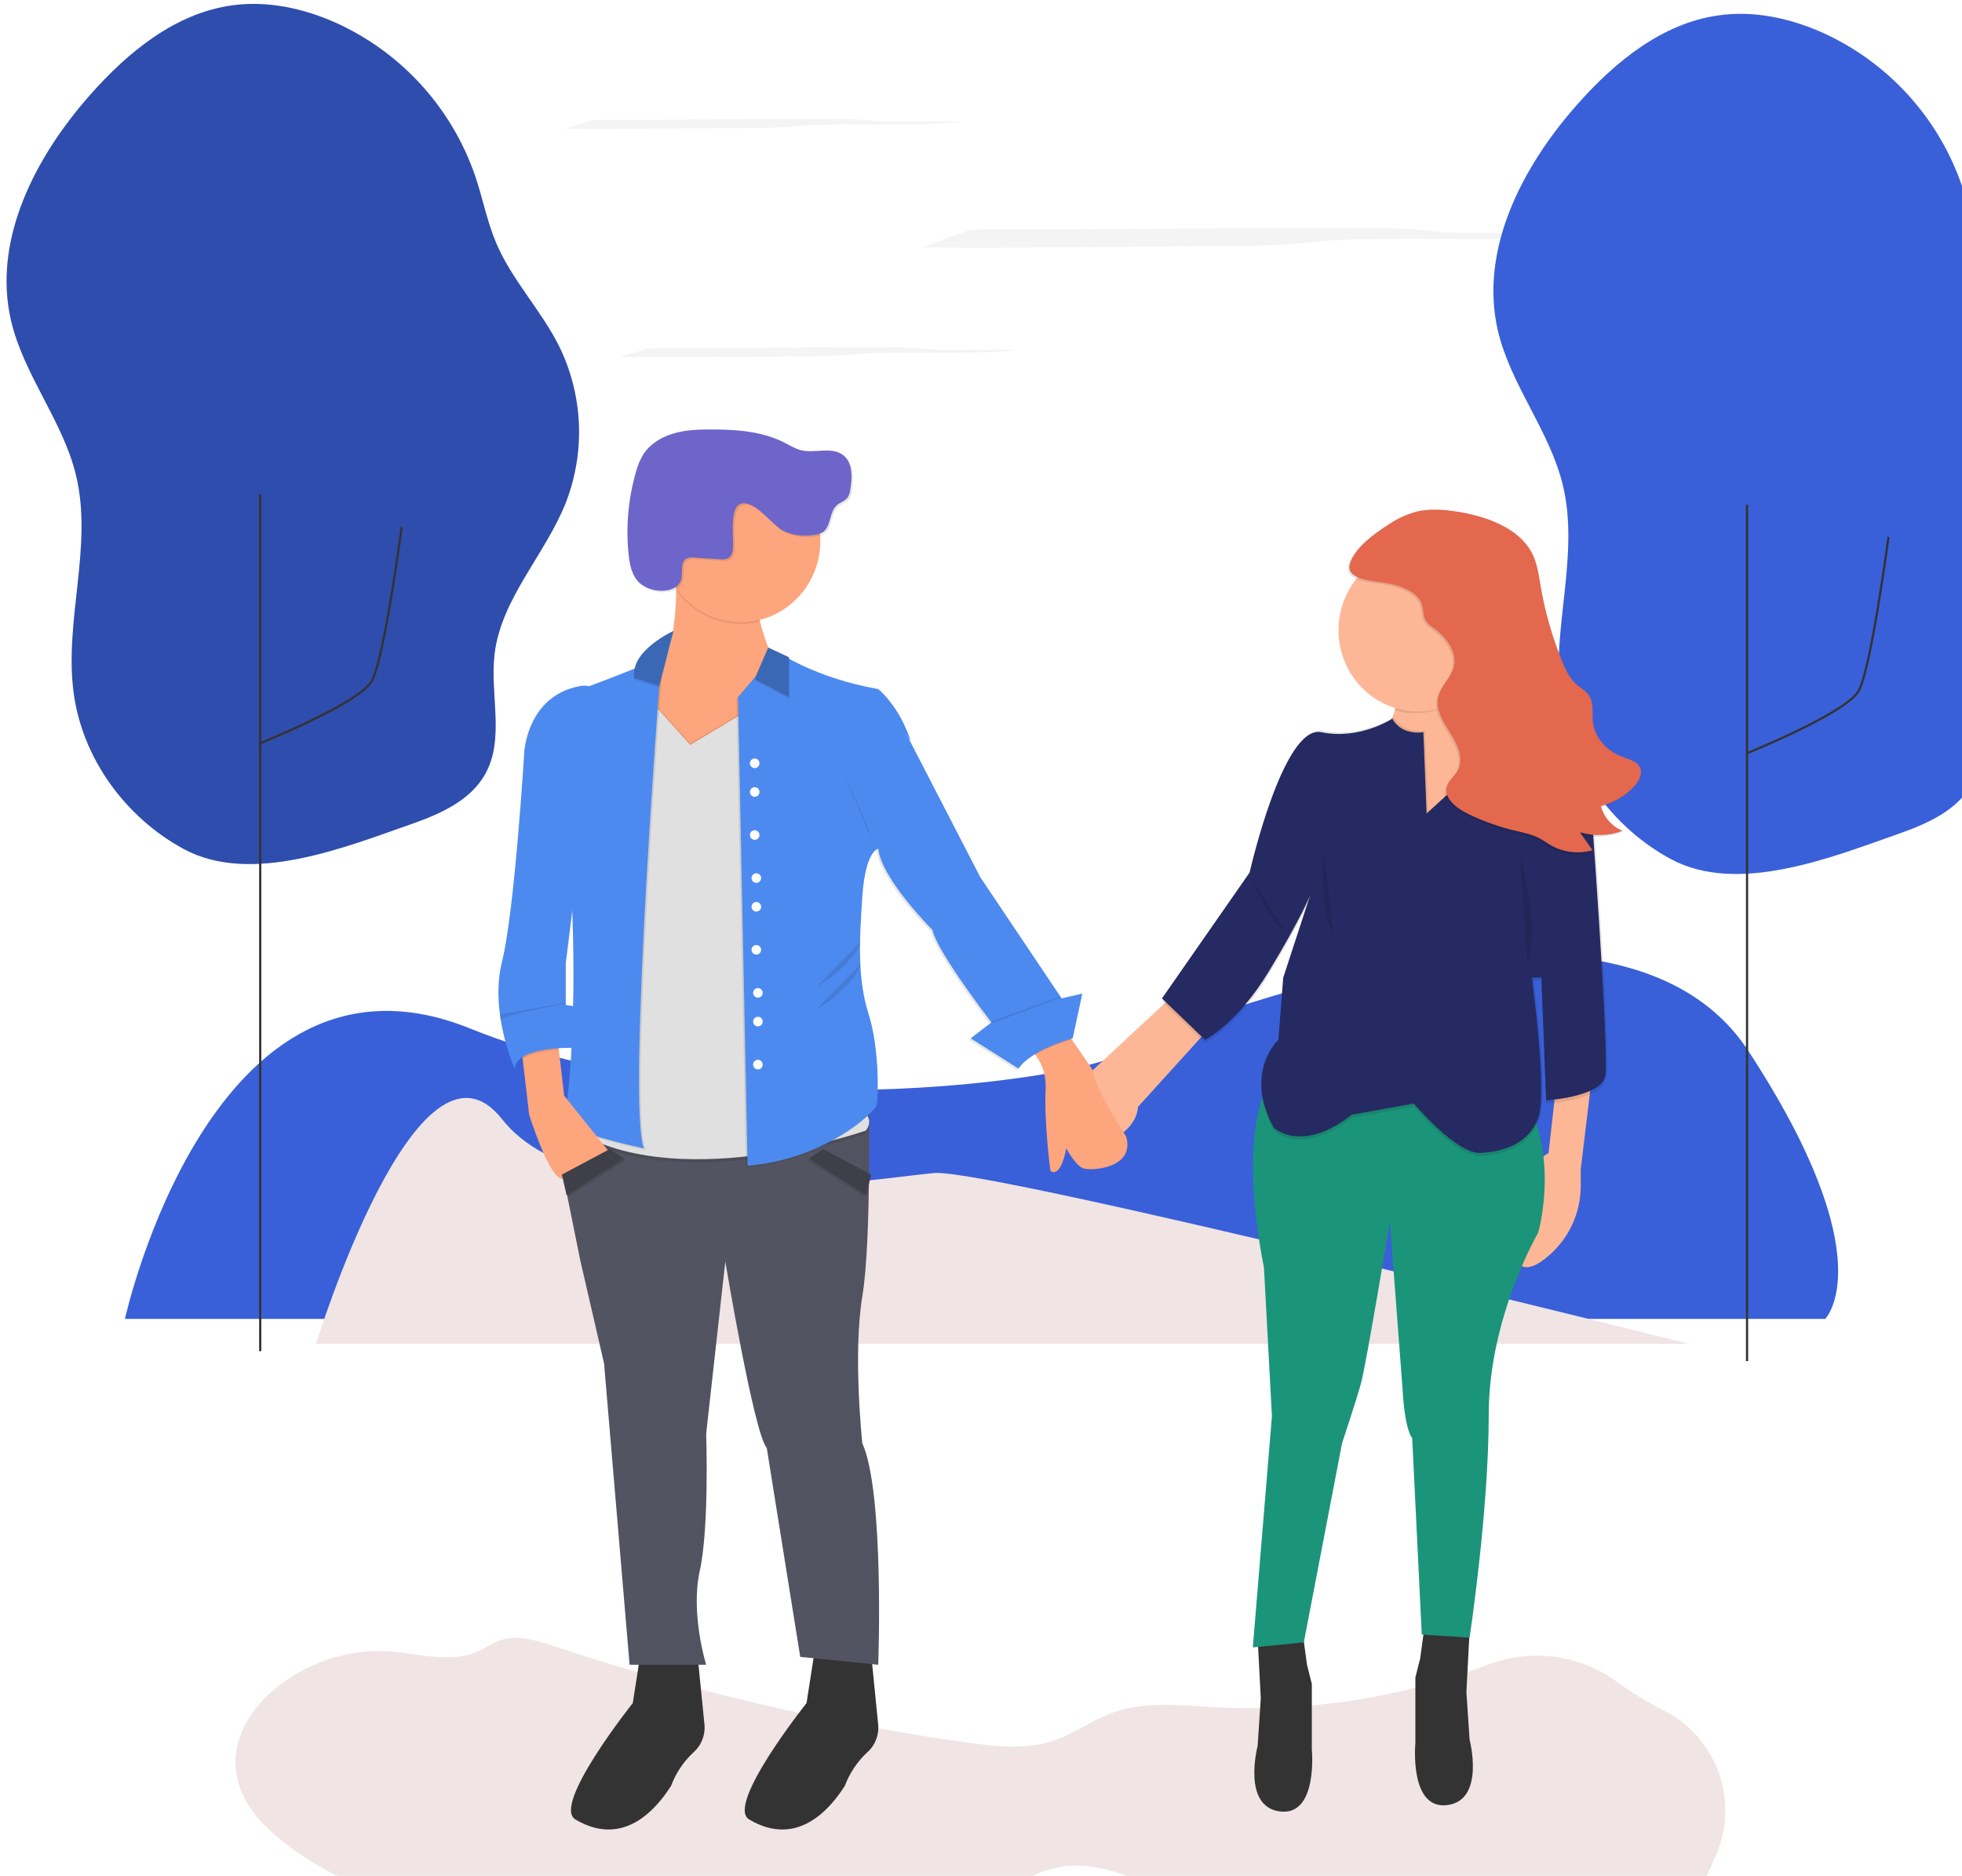 <svg width="68" height="65" viewBox="0 0 68 65" fill="none" xmlns="http://www.w3.org/2000/svg">
<path d="M34.576 7.949C34.285 7.949 33.963 7.949 33.742 7.967C33.643 7.972 33.546 7.992 33.453 8.026L31.959 8.566C33.164 8.596 34.423 8.587 35.658 8.577L42.59 8.524C43.297 8.519 44.039 8.512 44.63 8.47C45.024 8.441 45.318 8.4 45.679 8.367C46.991 8.251 48.904 8.273 50.613 8.281C52.321 8.29 54.384 8.243 54.986 8.072H51.318C50.922 8.072 50.508 8.072 50.158 8.052C49.751 8.029 49.501 7.983 49.142 7.952C48.549 7.901 47.73 7.895 46.969 7.892C42.788 7.873 38.66 7.971 34.576 7.949Z" fill="#F4F4F4"/>
<path d="M4.33 45.703C4.33 45.703 7.341 32.025 16.288 35.638C25.234 39.251 37.364 37.359 38.655 36.585C39.945 35.81 55.86 29.186 60.592 36.413C65.323 43.639 63.259 45.703 63.259 45.703H4.33Z" fill="#3960D8"/>
<path d="M10.954 46.564C10.954 46.564 14.481 35.069 17.406 38.788C20.331 42.507 30.482 40.816 32.375 40.648C34.267 40.479 58.527 46.565 58.527 46.565L10.954 46.564Z" fill="#F0E4E4"/>
<path d="M54.079 24.314C53.76 21.82 54.757 19.252 54.165 16.809C53.709 14.923 52.358 13.348 51.914 11.458C51.262 8.657 52.754 5.78 54.657 3.629C55.967 2.147 57.61 0.801 59.569 0.532C60.778 0.36 62.022 0.626 63.138 1.119C64.274 1.628 65.292 2.366 66.13 3.286C66.968 4.206 67.607 5.289 68.007 6.467C68.265 7.233 68.414 8.034 68.732 8.776C69.278 10.055 70.28 11.088 70.904 12.332C71.32 13.175 71.555 14.096 71.594 15.035C71.632 15.975 71.475 16.912 71.13 17.787C70.408 19.588 68.893 21.095 68.67 23.023C68.507 24.413 69.028 25.934 68.351 27.159C67.84 28.082 66.788 28.549 65.792 28.898C63.474 29.71 60.238 31.017 57.913 29.772C55.883 28.678 54.373 26.617 54.079 24.314Z" fill="#3960D8"/>
<path d="M60.579 26.087C60.579 26.087 63.991 24.711 64.421 23.937C64.851 23.163 65.453 18.603 65.453 18.603" stroke="#333333" stroke-width="0.076" stroke-miterlimit="10"/>
<path d="M60.55 47.166V17.486" stroke="#333333" stroke-width="0.076" stroke-miterlimit="10"/>
<path d="M2.548 23.97C2.23 21.476 3.227 18.908 2.634 16.465C2.178 14.579 0.827 13.004 0.384 11.114C-0.269 8.312 1.223 5.436 3.127 3.285C4.436 1.803 6.079 0.457 8.038 0.188C9.248 0.016 10.491 0.282 11.608 0.775C12.743 1.284 13.762 2.021 14.599 2.942C15.437 3.862 16.076 4.945 16.477 6.123C16.735 6.889 16.884 7.69 17.201 8.432C17.747 9.711 18.75 10.744 19.373 11.988C19.789 12.831 20.024 13.752 20.063 14.691C20.102 15.631 19.944 16.568 19.6 17.443C18.878 19.244 17.363 20.751 17.139 22.679C16.977 24.068 17.498 25.59 16.821 26.814C16.31 27.738 15.258 28.205 14.262 28.554C11.944 29.366 8.708 30.673 6.382 29.428C4.352 28.334 2.842 26.273 2.548 23.97Z" fill="#3960D8"/>
<path opacity="0.2" d="M2.548 23.97C2.23 21.476 3.227 18.908 2.634 16.465C2.178 14.579 0.827 13.004 0.384 11.114C-0.269 8.312 1.223 5.436 3.127 3.285C4.436 1.803 6.079 0.457 8.038 0.188C9.248 0.016 10.491 0.282 11.608 0.775C12.743 1.284 13.762 2.021 14.599 2.942C15.437 3.862 16.076 4.945 16.477 6.123C16.735 6.889 16.884 7.69 17.201 8.432C17.747 9.711 18.75 10.744 19.373 11.988C19.789 12.831 20.024 13.752 20.063 14.691C20.102 15.631 19.944 16.568 19.6 17.443C18.878 19.244 17.363 20.751 17.139 22.679C16.977 24.068 17.498 25.59 16.821 26.814C16.31 27.738 15.258 28.205 14.262 28.554C11.944 29.366 8.708 30.673 6.382 29.428C4.352 28.334 2.842 26.273 2.548 23.97Z" fill="black"/>
<path d="M9.048 25.743C9.048 25.743 12.46 24.367 12.89 23.593C13.32 22.818 13.923 18.259 13.923 18.259" stroke="#333333" stroke-width="0.076" stroke-miterlimit="10"/>
<path d="M9.019 46.822V17.142" stroke="#333333" stroke-width="0.076" stroke-miterlimit="10"/>
<path d="M13.452 57.223C14.511 57.292 15.63 57.66 16.594 57.215C16.842 57.1 17.068 56.935 17.326 56.843C17.919 56.632 18.57 56.837 19.167 57.035C23.841 58.582 28.645 59.703 33.522 60.384C34.526 60.524 35.575 60.642 36.532 60.315C37.233 60.077 37.839 59.617 38.533 59.359C39.666 58.938 40.919 59.095 42.126 59.161C45.287 59.333 48.45 58.851 51.417 57.746L51.574 57.688C52.311 57.403 53.108 57.309 53.891 57.414C54.675 57.52 55.419 57.821 56.055 58.29C56.559 58.66 57.093 58.986 57.653 59.265C58.559 59.721 59.252 60.513 59.583 61.471C59.914 62.43 59.858 63.48 59.426 64.398L59.406 64.443C58.913 65.516 58.503 66.717 57.539 67.398C56.629 68.041 55.436 68.067 54.323 68.07L47.49 68.086C46.781 68.086 46.063 68.086 45.375 67.919C44.757 67.767 44.181 67.481 43.611 67.198L40.553 65.677C39.321 65.066 37.972 64.436 36.624 64.717C35.248 65.005 34.256 66.162 33.057 66.891C31.196 68.024 28.722 68.069 26.822 67.002C25.912 66.491 25.121 65.746 24.128 65.425C22.488 64.895 20.746 65.629 19.059 65.981C15.777 66.665 11.907 65.728 9.392 63.463C6.151 60.544 9.958 56.994 13.452 57.223Z" fill="#F0E4E4"/>
<g opacity="0.7">
<path opacity="0.7" d="M16.752 35.261V35.25C16.752 35.254 16.752 35.258 16.752 35.261Z" fill="#808080"/>
</g>
<path d="M43.587 56.75L43.697 58.849L43.587 60.506C43.587 60.506 43.034 62.605 44.361 62.771C45.688 62.938 45.466 60.621 45.466 60.621V58.353L45.299 57.688L45.133 56.472L43.587 56.75Z" fill="#333333"/>
<path d="M50.934 56.53L50.823 58.629L50.934 60.286C50.934 60.286 51.486 62.385 50.159 62.551C48.833 62.717 49.055 60.401 49.055 60.401V58.132L49.221 57.469L49.387 56.253L50.934 56.53Z" fill="#333333"/>
<path d="M55.159 37.416L54.787 40.513V41.11C54.784 41.573 54.681 42.03 54.484 42.449C54.288 42.868 54.002 43.24 53.647 43.537C53.26 43.869 52.861 44.059 52.615 43.771C51.993 43.053 52.925 40.291 53.67 39.959L53.982 37.194L55.159 37.416Z" fill="#FDB797"/>
<path d="M44.083 37.361C44.083 37.361 42.812 38.797 43.807 43.935L44.083 49.072L43.421 57.086L45.188 56.914L46.514 50.008C46.514 50.008 47.011 48.517 47.177 47.909C47.343 47.302 48.172 42.33 48.172 42.33L48.614 48.185C48.614 48.185 48.669 49.456 48.945 49.842L49.276 56.639L50.933 56.749C50.933 56.749 51.597 52.384 51.597 49.015C51.597 45.645 53.309 42.719 53.309 42.719C53.309 42.719 54.027 40.289 52.922 38.134C51.816 35.979 44.083 37.361 44.083 37.361Z" fill="#1B957A"/>
<g opacity="0.1">
<path opacity="0.1" d="M47.84 42.332C47.84 42.332 47.014 47.304 46.842 47.912C46.67 48.519 46.179 50.011 46.179 50.011L44.857 56.914L43.422 57.048V57.079L45.189 56.914L46.514 50.008C46.514 50.008 47.012 48.517 47.178 47.909C47.287 47.508 47.685 45.207 47.943 43.688L47.84 42.332Z" fill="black"/>
<path opacity="0.1" d="M52.922 38.134C52.423 37.159 50.567 36.908 48.685 36.93C50.449 36.945 52.121 37.221 52.591 38.134C53.696 40.285 52.978 42.719 52.978 42.719C52.978 42.719 51.266 45.644 51.266 49.017C51.266 52.249 50.656 56.398 50.606 56.729L50.934 56.75C50.934 56.75 51.597 52.386 51.597 49.017C51.597 45.647 53.309 42.719 53.309 42.719C53.309 42.719 54.027 40.289 52.922 38.134Z" fill="black"/>
</g>
<path d="M22.207 57.248L21.931 59.016C21.931 59.016 19.114 62.551 19.942 63.048C20.77 63.546 22.041 63.767 23.257 61.888C23.421 61.446 23.686 61.049 24.031 60.727C24.168 60.608 24.274 60.457 24.341 60.288C24.407 60.119 24.433 59.937 24.415 59.756L24.142 57.026L22.207 57.248Z" fill="#333333"/>
<path d="M28.229 57.248L27.953 59.016C27.953 59.016 25.136 62.551 25.964 63.048C26.792 63.546 28.063 63.767 29.279 61.888C29.443 61.446 29.708 61.049 30.053 60.727C30.19 60.608 30.296 60.457 30.362 60.288C30.429 60.119 30.455 59.937 30.436 59.756L30.164 57.026L28.229 57.248Z" fill="#333333"/>
<path d="M19.114 38.741L20.108 43.658L20.936 47.249L21.821 57.688H24.475C24.475 57.688 23.922 55.92 24.254 54.428C24.585 52.937 24.475 49.68 24.475 49.68L25.138 43.714C25.138 43.714 26.133 49.68 26.575 50.177L27.735 57.414L30.438 57.688C30.438 57.688 30.659 51.722 29.886 50.009C29.886 50.009 29.555 46.912 29.886 44.927C30.217 42.941 30.107 37.745 30.107 37.745L19.114 38.741Z" fill="#535461"/>
<g opacity="0.1">
<path opacity="0.1" d="M24.475 49.652L25.03 44.663C24.926 44.078 24.858 43.69 24.858 43.69L24.194 49.656C24.194 49.656 24.304 52.915 23.973 54.406C23.642 55.897 24.194 57.666 24.194 57.666H24.475C24.475 57.666 23.922 55.898 24.254 54.406C24.585 52.914 24.475 49.652 24.475 49.652Z" fill="black"/>
<path opacity="0.1" d="M29.886 49.983C29.886 49.983 29.555 46.886 29.886 44.901C30.217 42.915 30.107 37.719 30.107 37.719L29.832 37.744C29.839 38.128 29.929 42.992 29.61 44.901C29.279 46.89 29.61 49.983 29.61 49.983C30.354 51.628 30.179 57.199 30.164 57.634L30.439 57.662C30.439 57.662 30.659 51.696 29.886 49.983Z" fill="black"/>
</g>
<path d="M23.423 19.739C23.423 19.739 23.644 23.163 22.373 23.55C22.373 23.55 22.042 25.926 24.03 26.423C26.018 26.92 27.179 22.887 27.179 22.887L26.736 22.721C26.736 22.721 26.073 21.173 26.294 20.57L23.423 19.739Z" fill="#FDA57D"/>
<path d="M40.548 34.598L37.4 37.523L38.78 39.346C38.78 39.346 39.388 39.015 39.444 38.352L42.095 35.427L40.548 34.598Z" fill="#FDB797"/>
<path d="M35.411 36.145C35.411 36.145 36.294 36.587 36.239 37.747C36.184 38.907 36.405 40.569 36.405 40.569C36.405 40.569 36.736 40.9 36.957 39.794C36.957 39.794 37.261 40.374 37.537 40.483C37.813 40.591 39.36 40.483 39.029 39.378C39.029 39.378 38.062 37.97 37.841 37.03L36.736 35.428L35.411 36.145Z" fill="#FDA57D"/>
<path opacity="0.1" d="M22.042 23.661L23.92 25.76L27.791 23.437L29.997 38.521C30.075 38.603 30.118 38.712 30.118 38.825C30.118 38.938 30.075 39.047 29.997 39.128C29.997 39.128 23.81 41.279 20.109 39.239L22.042 23.661Z" fill="black"/>
<path opacity="0.1" d="M22.042 23.827L23.92 25.926L27.791 23.603L30.001 38.684C30.079 38.766 30.123 38.875 30.123 38.988C30.123 39.101 30.079 39.21 30.001 39.292C30.001 39.292 23.814 41.443 20.113 39.402L22.042 23.827Z" fill="black"/>
<path d="M22.042 23.716L23.92 25.815L27.791 23.492L30.001 38.574C30.079 38.655 30.123 38.764 30.123 38.877C30.123 38.99 30.079 39.099 30.001 39.181C30.001 39.181 23.814 41.332 20.113 39.291L22.042 23.716Z" fill="#E0E0E0"/>
<path opacity="0.1" d="M19.611 24.158C19.611 24.158 22.152 23.218 22.98 22.832C22.98 22.832 21.765 38.355 22.373 39.847C22.373 39.847 19.943 39.349 19.611 38.907C19.611 38.907 20.329 35.151 19.611 27.361V24.158Z" fill="black"/>
<path d="M19.556 24.103C19.556 24.103 22.097 23.163 22.925 22.777C22.925 22.777 21.71 38.3 22.318 39.792C22.318 39.792 19.888 39.294 19.556 38.852C19.556 38.852 20.274 35.096 19.556 27.306V24.103Z" fill="#4D8AF0"/>
<path d="M18.064 36.256L18.34 38.631C18.34 38.631 19.003 40.73 19.445 40.841C19.886 40.952 21.102 39.902 21.102 39.902L19.553 37.968L19.227 35.149L18.064 36.256Z" fill="#FDA57D"/>
<path opacity="0.1" d="M37.121 36.035C37.121 36.035 35.684 36.422 35.243 37.084L33.586 36.035L34.304 35.483C34.304 35.483 32.426 33.052 32.26 32.279C32.26 32.279 30.492 30.511 30.382 29.462C30.382 29.462 29.94 29.517 29.83 31.118C29.72 32.72 29.664 33.991 30.051 35.206C30.438 36.422 30.382 38.131 30.327 38.355C30.272 38.579 28.559 40.233 25.854 40.454L25.523 24.213L26.875 22.637C26.875 22.637 28.174 23.55 30.384 23.937C30.384 23.937 30.936 24.379 31.323 25.262C31.711 26.146 31.323 25.428 31.323 25.428L33.92 30.456L36.737 34.654L37.456 34.488L37.121 36.035Z" fill="black"/>
<path opacity="0.1" d="M19.227 35.206L18.067 36.311L18.111 36.688C18.431 36.478 18.971 36.404 19.365 36.379L19.227 35.206Z" fill="black"/>
<path d="M37.178 35.98C37.178 35.98 35.742 36.367 35.3 37.029L33.644 35.98L34.362 35.428C34.362 35.428 32.482 32.998 32.317 32.224C32.317 32.224 30.549 30.456 30.439 29.407C30.439 29.407 29.997 29.462 29.887 31.063C29.777 32.665 29.722 33.936 30.107 35.149C30.491 36.362 30.438 38.074 30.383 38.297C30.328 38.521 28.615 40.175 25.91 40.397L25.578 24.155L26.931 22.579C26.931 22.579 28.23 23.492 30.44 23.879C30.44 23.879 30.992 24.321 31.379 25.205C31.767 26.088 31.379 25.371 31.379 25.371L33.976 30.398L36.793 34.596L37.511 34.431L37.178 35.98Z" fill="#4D8AF0"/>
<path d="M48.227 23.827C48.227 23.827 48.779 25.207 47.453 25.318C46.126 25.429 49.166 29.018 49.166 29.018C49.166 29.018 51.983 28.41 52.425 27.195C52.867 25.979 52.757 25.482 52.094 24.93C51.432 24.377 50.381 24.653 50.381 24.653C50.381 24.653 49.663 24.266 49.884 23.659C50.105 23.052 48.227 23.827 48.227 23.827Z" fill="#FDB797"/>
<path opacity="0.1" d="M49.332 25.484C49.332 25.484 48.282 25.65 47.951 25.041C47.951 25.041 47.123 25.76 45.8 25.484C44.478 25.207 43.314 30.345 43.314 30.345L40.276 34.709L41.766 36.145C41.766 36.145 42.871 35.593 43.976 33.77C45.082 31.947 45.413 31.118 45.413 31.118L44.474 33.991L44.308 36.142C44.308 36.142 43.092 37.246 44.142 39.18C44.142 39.18 45.081 40.12 46.849 38.738L49 38.351C49 38.351 50.491 40.119 51.322 40.063C52.153 40.008 52.979 39.732 53.311 38.848C53.643 37.964 53.09 33.986 53.09 33.986H53.421L53.585 38.246C53.585 38.246 55.463 38.136 55.629 37.417C55.795 36.699 55.077 27.142 55.077 27.142C55.077 27.142 53.528 25.264 52.535 24.767C51.543 24.27 50.713 27.14 50.713 27.14L49.442 28.301L49.332 25.484Z" fill="black"/>
<path opacity="0.1" d="M49.387 25.318C49.387 25.318 48.641 25.456 48.31 24.848C48.31 24.848 47.178 25.594 45.851 25.318C44.524 25.041 43.365 30.179 43.365 30.179L40.327 34.547L41.819 35.983C41.819 35.983 42.923 35.431 44.029 33.608C45.134 31.785 45.466 30.952 45.466 30.952L44.526 33.825L44.36 35.975C44.36 35.975 43.143 37.084 44.194 39.02C44.194 39.02 45.133 39.959 46.901 38.578L49.052 38.191C49.052 38.191 50.544 39.959 51.375 39.904C52.206 39.849 53.032 39.572 53.364 38.688C53.696 37.804 53.143 33.827 53.143 33.827H53.474L53.638 38.079C53.638 38.079 55.516 37.969 55.682 37.251C55.848 36.532 55.132 26.976 55.132 26.976C55.132 26.976 53.583 25.098 52.59 24.601C51.598 24.104 50.767 26.976 50.767 26.976L49.497 28.137L49.387 25.318Z" fill="black"/>
<path d="M49.332 25.373C49.332 25.373 48.586 25.512 48.255 24.904C48.255 24.904 47.123 25.65 45.796 25.373C44.469 25.097 43.31 30.235 43.31 30.235L40.272 34.598L41.767 36.035C41.767 36.035 42.871 35.483 43.977 33.66C45.082 31.837 45.413 31.008 45.413 31.008L44.474 33.881L44.308 36.031C44.308 36.031 43.092 37.136 44.142 39.07C44.142 39.07 45.081 40.009 46.849 38.628L49 38.241C49 38.241 50.491 40.008 51.322 39.953C52.153 39.898 52.979 39.622 53.311 38.738C53.643 37.853 53.09 33.876 53.09 33.876H53.422L53.587 38.13C53.587 38.13 55.465 38.02 55.632 37.302C55.798 36.584 55.079 27.027 55.079 27.027C55.079 27.027 53.531 25.149 52.538 24.652C51.545 24.154 50.713 27.03 50.713 27.03L49.443 28.191L49.332 25.373Z" fill="#252A62"/>
<path opacity="0.1" d="M23.34 21.92C23.34 21.92 21.821 22.608 21.987 23.55L22.852 23.812L23.34 21.92Z" fill="black"/>
<path d="M23.34 21.865C23.34 21.865 21.821 22.553 21.987 23.495L22.852 23.757L23.34 21.865Z" fill="#3A68B4"/>
<path opacity="0.1" d="M26.157 23.577L27.346 24.213V22.831L26.625 22.494L26.157 23.577Z" fill="black"/>
<path d="M26.157 23.522L27.346 24.158V22.776L26.625 22.438L26.157 23.522Z" fill="#3A68B4"/>
<path d="M19.829 36.311C19.829 36.311 17.895 36.256 17.84 37.029C17.84 37.029 16.957 35.096 17.398 33.33C17.839 31.565 18.172 26.038 18.172 26.038C18.172 26.038 18.282 24.105 20.106 23.773C21.93 23.442 20.106 29.353 20.106 29.353L19.609 33.386V34.823L19.94 34.878L19.829 36.311Z" fill="#4D8AF0"/>
<path opacity="0.1" d="M19.529 40.758L21.186 39.874L21.683 40.206L19.694 41.476L19.529 40.758Z" fill="black"/>
<path d="M19.473 40.703L21.131 39.818L21.628 40.15L19.639 41.42L19.473 40.703Z" fill="#3E3F49"/>
<path opacity="0.1" d="M30.136 40.758L28.478 39.874L27.98 40.206L29.969 41.476L30.136 40.758Z" fill="black"/>
<path d="M30.19 40.703L28.533 39.818L28.036 40.15L30.024 41.42L30.19 40.703Z" fill="#3E3F49"/>
<path opacity="0.1" d="M23.423 19.794C23.423 19.794 23.44 20.059 23.437 20.452C23.689 20.811 24.024 21.104 24.414 21.307C24.803 21.51 25.235 21.616 25.674 21.617C25.896 21.617 26.117 21.59 26.332 21.536C26.254 21.187 26.217 20.843 26.298 20.623L23.423 19.794Z" fill="black"/>
<path d="M25.672 21.561C27.197 21.561 28.432 20.299 28.432 18.743C28.432 17.187 27.197 15.926 25.672 15.926C24.148 15.926 22.913 17.187 22.913 18.743C22.913 20.299 24.148 21.561 25.672 21.561Z" fill="#FDA57D"/>
<path opacity="0.1" d="M34.334 35.399L36.744 34.527L36.765 34.571L34.389 35.454L34.334 35.399Z" fill="black"/>
<path opacity="0.1" d="M17.329 35.149L19.611 34.748L19.583 34.789C19.583 34.789 17.297 35.184 17.363 35.373L17.329 35.149Z" fill="black"/>
<path d="M19.859 27.5C19.859 27.5 19.693 30.207 20.081 30.981L19.859 27.5Z" fill="#4D8AF0"/>
<g opacity="0.1">
<path opacity="0.1" d="M31.323 25.373L33.919 30.401L36.736 34.599L36.785 34.588L33.974 30.4L31.456 25.524C31.592 25.872 31.323 25.373 31.323 25.373Z" fill="black"/>
<path opacity="0.1" d="M37.451 34.446L37.121 35.98C37.121 35.98 35.72 36.358 35.26 37.005L35.298 37.029C35.74 36.366 37.176 35.98 37.176 35.98L37.507 34.431L37.451 34.446Z" fill="black"/>
<path opacity="0.1" d="M30.383 23.879C30.383 23.879 30.936 24.321 31.323 25.205C31.376 25.327 31.415 25.418 31.441 25.485C31.532 25.645 31.658 25.846 31.378 25.205C30.991 24.321 30.438 23.879 30.438 23.879C28.228 23.492 26.929 22.579 26.929 22.579L26.909 22.602C27.13 22.75 28.384 23.535 30.383 23.879Z" fill="black"/>
<path opacity="0.1" d="M29.886 31.063C29.972 29.8 30.266 29.498 30.387 29.429C30.387 29.422 30.387 29.414 30.387 29.407C30.387 29.4 29.945 29.462 29.834 31.064C29.724 32.666 29.668 33.937 30.055 35.152C30.443 36.368 30.387 38.077 30.332 38.301C30.277 38.525 28.584 40.155 25.909 40.397C28.616 40.175 30.328 38.519 30.382 38.297C30.437 38.076 30.492 36.364 30.106 35.149C29.72 33.934 29.776 32.665 29.886 31.063Z" fill="black"/>
</g>
<path opacity="0.1" d="M29.085 26.451C29.085 26.451 30.246 28.937 30.19 29.047L29.085 26.451Z" fill="black"/>
<path opacity="0.1" d="M28.312 34.184C28.478 34.129 29.65 33.324 29.837 32.623L28.312 34.184Z" fill="black"/>
<path opacity="0.1" d="M28.312 34.958C28.478 34.903 29.65 34.097 29.837 33.396L28.312 34.958Z" fill="black"/>
<path d="M26.157 26.616C26.249 26.616 26.323 26.541 26.323 26.45C26.323 26.358 26.249 26.284 26.157 26.284C26.066 26.284 25.991 26.358 25.991 26.45C25.991 26.541 26.066 26.616 26.157 26.616Z" fill="white"/>
<path d="M26.157 29.102C26.249 29.102 26.323 29.028 26.323 28.936C26.323 28.844 26.249 28.77 26.157 28.77C26.066 28.77 25.991 28.844 25.991 28.936C25.991 29.028 26.066 29.102 26.157 29.102Z" fill="white"/>
<path d="M26.157 27.61C26.249 27.61 26.323 27.536 26.323 27.444C26.323 27.352 26.249 27.278 26.157 27.278C26.066 27.278 25.991 27.352 25.991 27.444C25.991 27.536 26.066 27.61 26.157 27.61Z" fill="white"/>
<path d="M26.213 30.594C26.305 30.594 26.379 30.519 26.379 30.428C26.379 30.336 26.305 30.262 26.213 30.262C26.122 30.262 26.047 30.336 26.047 30.428C26.047 30.519 26.122 30.594 26.213 30.594Z" fill="white"/>
<path d="M26.213 33.079C26.305 33.079 26.379 33.005 26.379 32.913C26.379 32.821 26.305 32.747 26.213 32.747C26.122 32.747 26.047 32.821 26.047 32.913C26.047 33.005 26.122 33.079 26.213 33.079Z" fill="white"/>
<path d="M26.213 31.588C26.305 31.588 26.379 31.514 26.379 31.422C26.379 31.33 26.305 31.256 26.213 31.256C26.122 31.256 26.047 31.33 26.047 31.422C26.047 31.514 26.122 31.588 26.213 31.588Z" fill="white"/>
<path d="M26.268 34.571C26.36 34.571 26.434 34.496 26.434 34.405C26.434 34.313 26.36 34.239 26.268 34.239C26.177 34.239 26.102 34.313 26.102 34.405C26.102 34.496 26.177 34.571 26.268 34.571Z" fill="white"/>
<path d="M26.268 37.057C26.36 37.057 26.434 36.983 26.434 36.891C26.434 36.799 26.36 36.725 26.268 36.725C26.177 36.725 26.102 36.799 26.102 36.891C26.102 36.983 26.177 37.057 26.268 37.057Z" fill="white"/>
<path d="M26.268 35.565C26.36 35.565 26.434 35.491 26.434 35.399C26.434 35.307 26.36 35.233 26.268 35.233C26.177 35.233 26.102 35.307 26.102 35.399C26.102 35.491 26.177 35.565 26.268 35.565Z" fill="white"/>
<path opacity="0.1" d="M45.878 29.378C45.878 29.378 45.712 31.643 46.21 32.361L45.878 29.378Z" fill="black"/>
<path opacity="0.1" d="M52.674 29.654C52.674 29.654 53.392 31.864 52.95 33.411L52.674 29.654Z" fill="black"/>
<path opacity="0.1" d="M43.31 30.345C43.31 30.345 44.17 32.196 44.498 32.196L43.31 30.345Z" fill="black"/>
<path opacity="0.1" d="M27.221 18.459C27.547 18.605 27.909 18.65 28.262 18.591C28.373 18.583 28.48 18.549 28.576 18.491C28.865 18.29 28.791 17.803 29.05 17.569C29.168 17.461 29.343 17.418 29.437 17.287C29.488 17.202 29.519 17.107 29.527 17.008C29.593 16.59 29.613 16.087 29.278 15.826C28.884 15.518 28.302 15.773 27.815 15.654C27.608 15.604 27.425 15.482 27.235 15.389C26.46 14.996 25.57 14.937 24.704 14.937C24.274 14.937 23.83 14.95 23.414 15.07C22.998 15.19 22.598 15.424 22.359 15.787C22.235 15.992 22.142 16.215 22.085 16.448C21.825 17.368 21.743 18.329 21.843 19.28C21.881 19.637 21.959 20.019 22.226 20.259C22.403 20.406 22.62 20.496 22.849 20.517C23.166 20.557 23.557 20.461 23.656 20.158C23.738 19.907 23.611 19.555 23.833 19.418C23.927 19.372 24.033 19.357 24.136 19.375L24.984 19.433C25.104 19.442 25.235 19.446 25.328 19.371C25.41 19.29 25.456 19.18 25.457 19.064C25.494 18.715 25.3 17.546 25.793 17.496C26.286 17.446 26.818 18.262 27.221 18.459Z" fill="black"/>
<path d="M27.166 18.405C27.492 18.55 27.854 18.596 28.207 18.537C28.318 18.529 28.425 18.495 28.521 18.437C28.81 18.236 28.736 17.749 28.995 17.515C29.113 17.406 29.288 17.363 29.382 17.233C29.433 17.148 29.464 17.053 29.472 16.954C29.538 16.536 29.558 16.033 29.223 15.772C28.829 15.464 28.247 15.719 27.76 15.6C27.553 15.55 27.37 15.428 27.18 15.335C26.405 14.942 25.515 14.882 24.649 14.882C24.219 14.882 23.775 14.896 23.359 15.016C22.943 15.135 22.543 15.37 22.304 15.733C22.18 15.938 22.087 16.161 22.03 16.394C21.77 17.314 21.688 18.275 21.788 19.226C21.826 19.583 21.904 19.965 22.171 20.205C22.348 20.352 22.565 20.442 22.794 20.463C23.111 20.503 23.502 20.407 23.601 20.103C23.683 19.853 23.556 19.501 23.778 19.364C23.872 19.318 23.978 19.303 24.081 19.321L24.929 19.379C25.049 19.388 25.18 19.392 25.273 19.317C25.355 19.236 25.401 19.125 25.402 19.01C25.439 18.661 25.245 17.492 25.738 17.442C26.231 17.392 26.763 18.207 27.166 18.405Z" fill="#6D65C9"/>
<path opacity="0.1" d="M49.939 23.716C50.16 23.108 48.282 23.882 48.282 23.882C48.371 24.121 48.407 24.376 48.388 24.63C48.972 24.776 49.588 24.724 50.139 24.481C49.973 24.304 49.82 24.042 49.939 23.716Z" fill="black"/>
<path d="M49.151 24.654C50.675 24.654 51.911 23.393 51.911 21.837C51.911 20.281 50.675 19.02 49.151 19.02C47.627 19.02 46.391 20.281 46.391 21.837C46.391 23.393 47.627 24.654 49.151 24.654Z" fill="#FDB797"/>
<path opacity="0.1" d="M48.083 20.276C48.569 20.373 49.092 20.591 49.226 20.999C49.29 21.193 49.256 21.412 49.376 21.587C49.456 21.686 49.553 21.771 49.661 21.839C50.115 22.174 50.463 22.684 50.325 23.181C50.224 23.549 49.876 23.843 49.79 24.214C49.689 24.654 49.977 25.084 50.225 25.481C50.472 25.878 50.692 26.357 50.463 26.762C50.355 26.954 50.153 27.106 50.092 27.313C49.974 27.714 50.425 28.065 50.848 28.27C51.359 28.517 51.895 28.708 52.446 28.841C52.732 28.911 53.028 28.967 53.285 29.099C53.448 29.185 53.589 29.293 53.749 29.38C54.178 29.603 54.675 29.654 55.139 29.522L54.7 28.898C55.187 29.043 55.707 29.026 56.183 28.848C55.999 28.773 55.834 28.657 55.703 28.508C55.572 28.358 55.478 28.18 55.428 27.988C55.886 27.877 56.298 27.628 56.611 27.276C56.772 27.086 56.893 26.831 56.765 26.623C56.638 26.416 56.362 26.365 56.126 26.267C55.593 26.053 55.21 25.59 55.152 25.092C55.114 24.755 55.203 24.379 54.974 24.101C54.875 23.981 54.727 23.896 54.604 23.792C54.342 23.57 54.203 23.266 54.082 22.969C53.741 22.129 53.491 21.255 53.338 20.361C53.27 19.962 53.219 19.553 53.02 19.186C52.56 18.343 51.425 17.924 50.345 17.772C49.919 17.713 49.477 17.686 49.061 17.781C48.696 17.878 48.352 18.037 48.041 18.251C47.542 18.572 46.916 19.035 46.735 19.568C46.53 20.171 47.601 20.18 48.083 20.276Z" fill="black"/>
<path d="M48.138 20.221C48.624 20.319 49.147 20.536 49.281 20.944C49.344 21.138 49.311 21.357 49.431 21.532C49.511 21.631 49.608 21.716 49.716 21.784C50.169 22.119 50.518 22.629 50.38 23.126C50.279 23.494 49.93 23.788 49.845 24.159C49.744 24.599 50.032 25.029 50.28 25.426C50.527 25.823 50.747 26.302 50.518 26.707C50.41 26.899 50.208 27.051 50.147 27.258C50.028 27.659 50.48 28.01 50.903 28.215C51.414 28.46 51.949 28.651 52.5 28.783C52.786 28.852 53.082 28.908 53.339 29.041C53.502 29.127 53.643 29.234 53.803 29.321C54.232 29.544 54.729 29.595 55.194 29.463L54.757 28.84C55.243 28.985 55.764 28.967 56.24 28.79C56.055 28.715 55.891 28.598 55.76 28.449C55.629 28.3 55.534 28.122 55.484 27.929C55.942 27.818 56.355 27.57 56.667 27.217C56.829 27.028 56.949 26.772 56.822 26.565C56.695 26.358 56.419 26.307 56.183 26.209C55.65 25.995 55.267 25.532 55.209 25.034C55.17 24.696 55.26 24.32 55.031 24.043C54.932 23.922 54.784 23.838 54.661 23.734C54.399 23.512 54.259 23.207 54.139 22.91C53.797 22.071 53.548 21.197 53.395 20.303C53.327 19.904 53.276 19.494 53.076 19.128C52.617 18.285 51.481 17.865 50.402 17.714C49.976 17.654 49.534 17.628 49.117 17.722C48.753 17.819 48.408 17.978 48.098 18.193C47.599 18.514 46.973 18.976 46.792 19.51C46.584 20.116 47.656 20.125 48.138 20.221Z" fill="#E3684E"/>
<path d="M21.133 4.15C20.961 4.15 20.767 4.15 20.634 4.158C20.576 4.161 20.518 4.171 20.462 4.188L19.571 4.458C20.291 4.473 21.041 4.468 21.778 4.464L25.912 4.437C26.334 4.437 26.777 4.431 27.129 4.409C27.364 4.396 27.538 4.374 27.755 4.358C28.538 4.299 29.679 4.31 30.698 4.313C31.718 4.316 32.948 4.293 33.306 4.207H31.119C30.883 4.207 30.635 4.207 30.43 4.197C30.187 4.185 30.039 4.162 29.828 4.147C29.475 4.121 28.986 4.119 28.532 4.117C26.031 4.111 23.568 4.16 21.133 4.15Z" fill="#F4F4F4"/>
<path d="M23.025 12.064C22.853 12.064 22.66 12.064 22.527 12.073C22.469 12.076 22.411 12.086 22.355 12.103L21.464 12.372C22.184 12.388 22.934 12.382 23.671 12.378L27.805 12.351C28.227 12.351 28.67 12.345 29.021 12.324C29.257 12.31 29.431 12.289 29.648 12.272C30.431 12.214 31.571 12.225 32.591 12.228C33.61 12.23 34.84 12.208 35.199 12.122H33.011C32.776 12.122 32.528 12.122 32.323 12.111C32.08 12.099 31.932 12.077 31.721 12.062C31.367 12.036 30.879 12.033 30.425 12.031C27.924 12.025 25.461 12.075 23.025 12.064Z" fill="#F4F4F4"/>
</svg>
